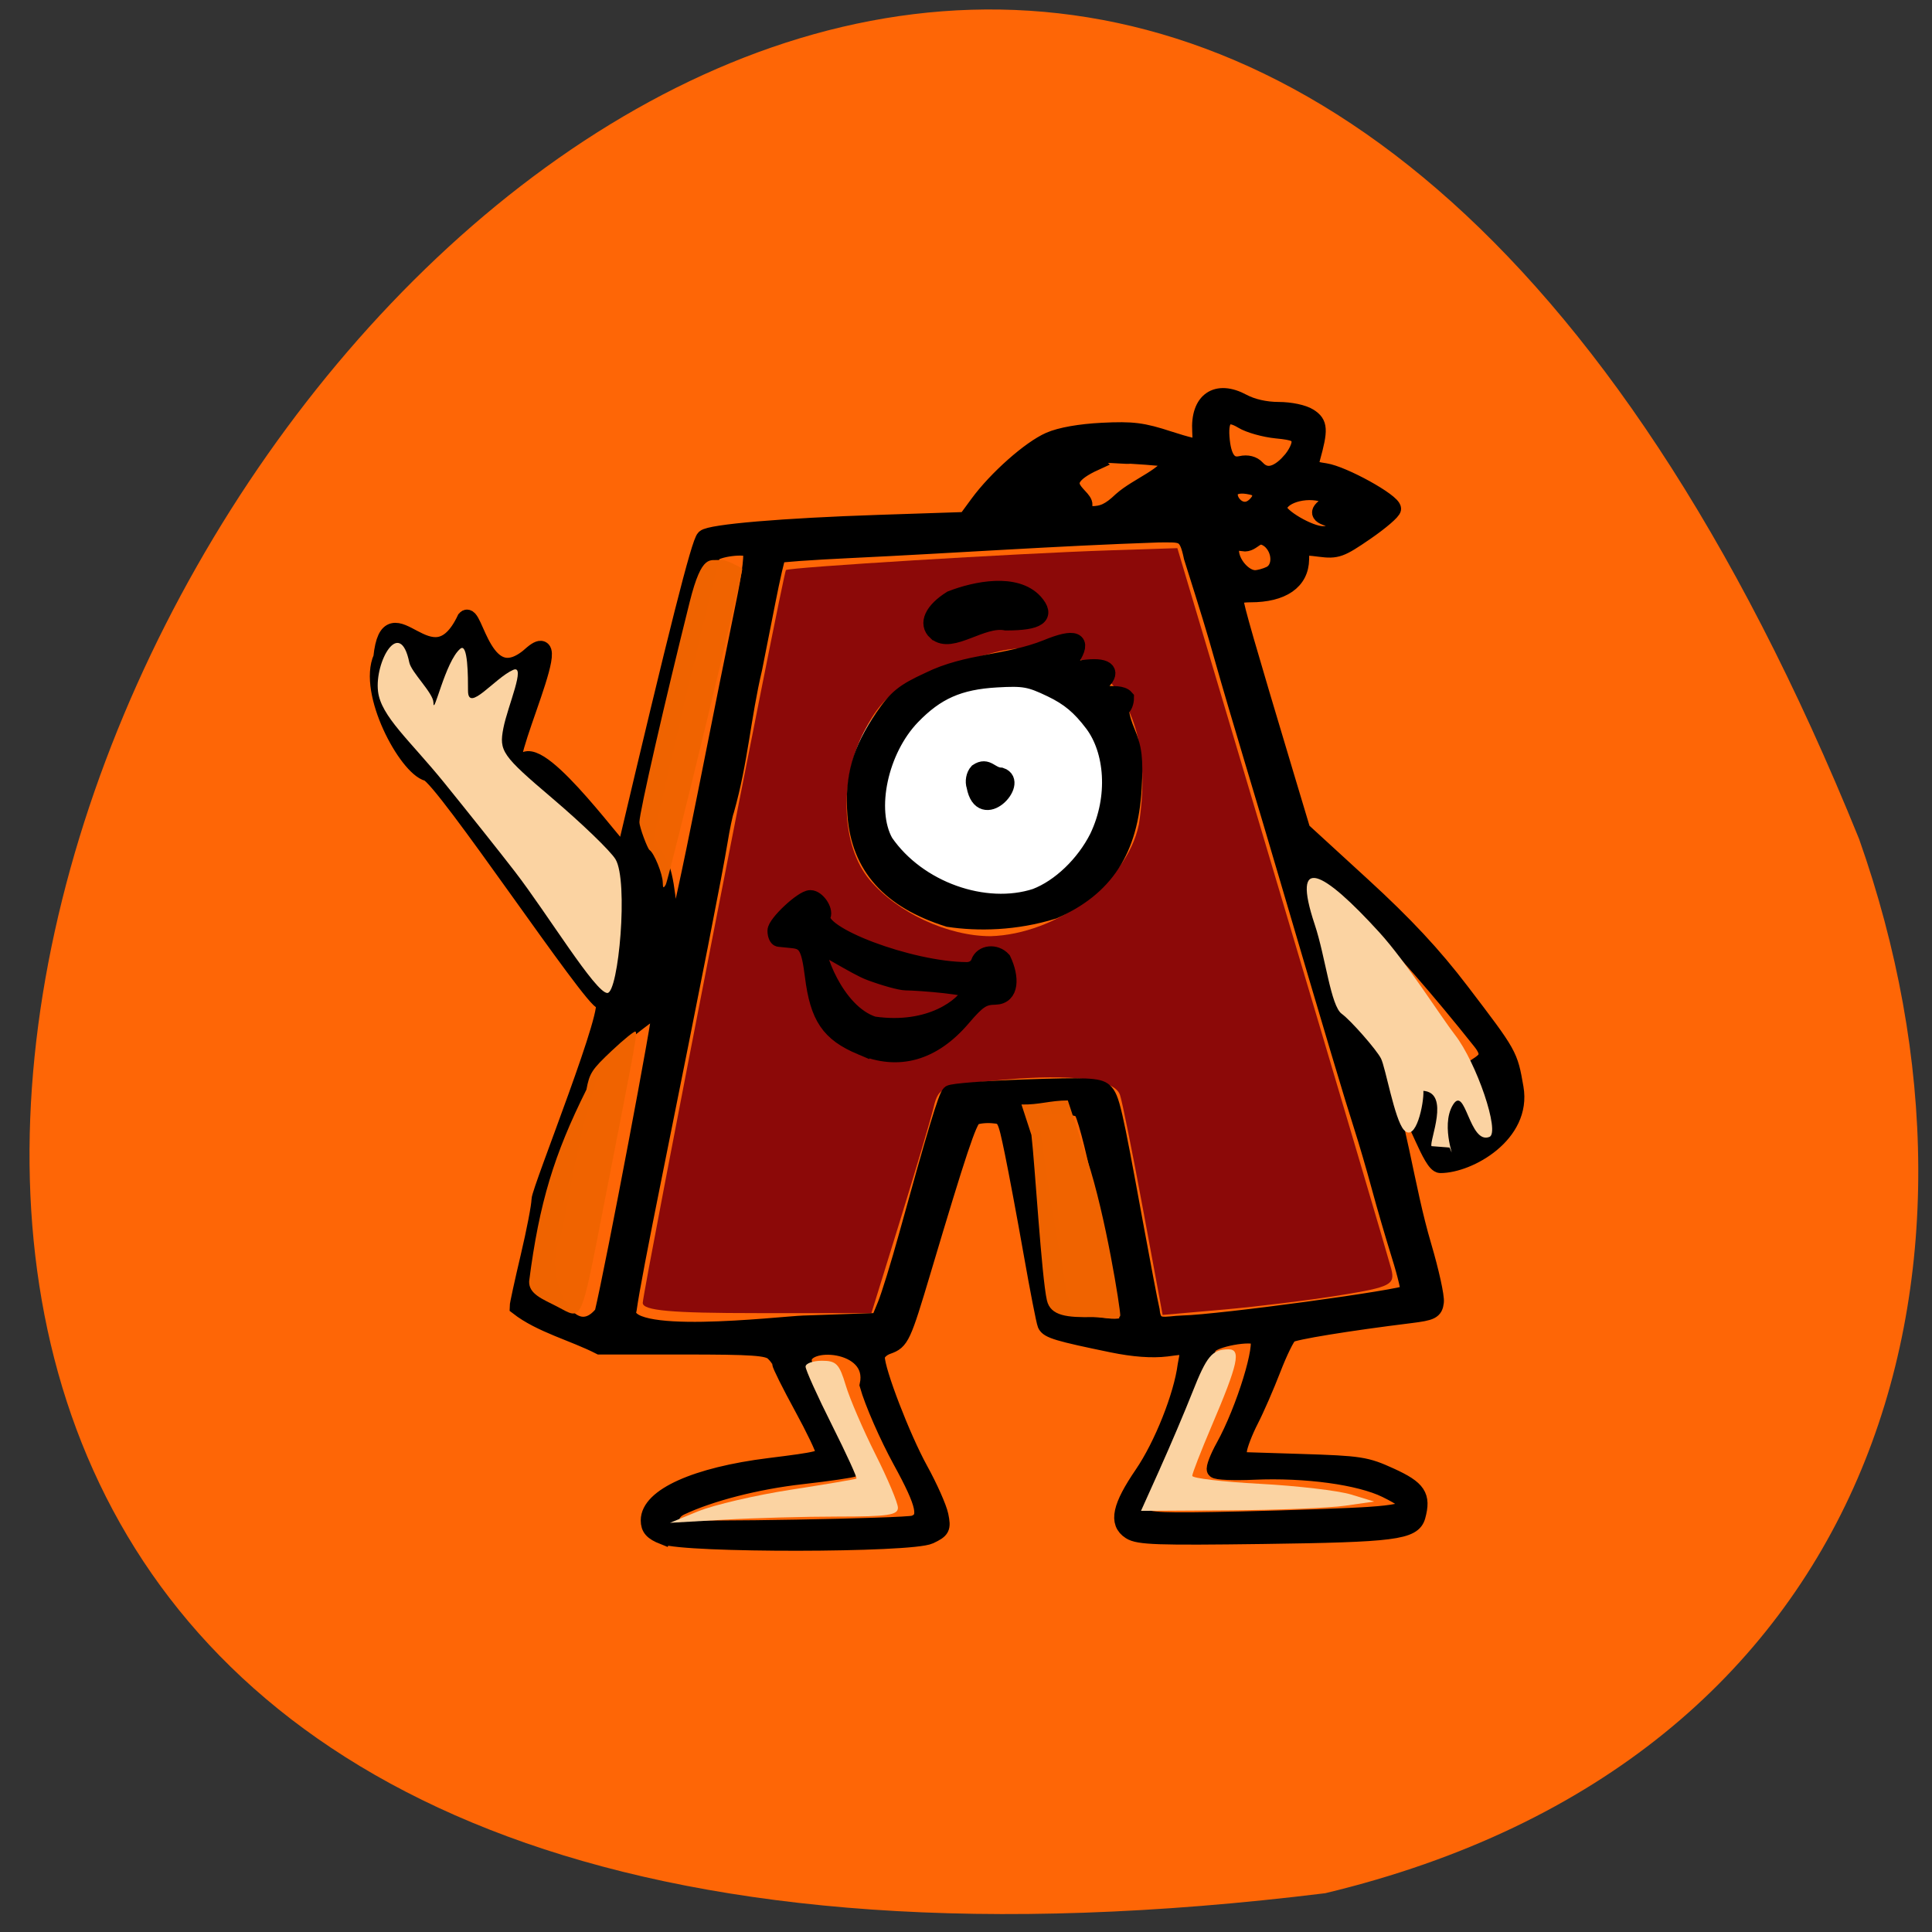 <svg xmlns="http://www.w3.org/2000/svg" viewBox="0 0 256 256"><rect x="0" y="0" width="256" height="256" fill="#333333" stroke="none"/><path d="m 175.6 250.86 c -360.62 44.46 -61.711 -466.7 70.74 -139.69 20.313 57.45 2.679 122.09 -70.74 139.69 z" fill="#fe6606" color="#000"/><path d="m 147.6 107.63 a 16.06 15.296 0 1 1 -32.12 0 16.06 15.296 0 1 1 32.12 0 z" transform="matrix(1.095 0 0 1.15 -14.06 -18.439)" fill="#fff"/><g transform="translate(1.428)" stroke="#ff4500"><path d="m 83.74 172.64 c -0.005 -1.451 18.587 -96.62 18.97 -97.1 0.288 -0.361 30.667 -2.217 42.758 -2.611 l 9.112 -0.297 l 13.881 46.614 c 7.634 25.638 14.14 47.642 14.462 48.899 0.529 2.077 -0.082 2.393 -6.722 3.473 -4.02 0.654 -10.965 1.51 -15.439 1.903 l -8.136 0.715 l -2.588 -13.951 c -1.423 -7.673 -2.806 -14.531 -3.074 -15.24 -0.779 -2.067 -6.349 -2.774 -15.487 -1.965 -8.04 0.712 -8.537 0.907 -9.191 3.631 -0.38 1.583 -2.39 8.37 -4.468 15.08 l -3.777 12.203 h -15.15 c -11.393 0 -15.15 -0.336 -15.15 -1.356 z m 65.728 -63.32 c 3.066 -19.813 -9.194 -25.52 -19.235 -22.844 -11.3 3.02 -14.325 4.866 -17.19 10.475 -3.33 6.528 -2.998 15.16 0.755 19.624 3.664 4.354 10.362 7.474 16.04 7.474 8.675 -0.275 17.973 -7.01 19.622 -14.729 z" fill="#8c0908" stroke="none"/><path d="m 893.82 572.04 c -0.652 -0.262 -0.858 -0.497 -0.858 -0.979 0 -1.457 2.838 -2.749 7.262 -3.305 3.02 -0.38 3.301 -0.45 3.301 -0.84 0 -0.192 -0.594 -1.449 -1.32 -2.793 -0.726 -1.344 -1.32 -2.551 -1.32 -2.682 0 -0.131 -0.187 -0.411 -0.415 -0.622 -0.348 -0.322 -1.225 -0.384 -5.449 -0.384 h -5.03 c -1.592 -0.823 -3.565 -1.319 -4.946 -2.408 0 -0.132 0.297 -1.511 0.66 -3.065 0.363 -1.553 0.66 -3.113 0.66 -3.466 0 -0.6 4.652 -12.255 3.797 -12.11 -0.56 0.097 -9.65 -13.716 -10.561 -13.957 -1.272 -0.342 -3.725 -4.937 -2.783 -7.05 0.455 -4.392 3 2.025 5.057 -2.374 0.573 -0.669 1.108 4.864 4.049 2.121 2.511 -2.112 -2.959 8.828 -0.543 6.576 1.141 -1.064 6.04 5.947 6.115 5.636 3.182 -13.65 4.518 -18.992 4.821 -19.272 0.358 -0.331 4.749 -0.708 10.506 -0.901 l 5.273 -0.177 l 0.734 -1.012 c 1.106 -1.526 3.134 -3.344 4.31 -3.865 0.66 -0.292 1.842 -0.503 3.194 -0.571 1.822 -0.091 2.43 -0.013 4.03 0.518 1.035 0.344 1.893 0.549 1.908 0.457 0.015 -0.092 0.005 -0.523 -0.02 -0.957 -0.111 -1.885 0.973 -2.643 2.55 -1.782 0.565 0.308 1.375 0.494 2.152 0.494 0.723 0 1.504 0.167 1.859 0.397 0.626 0.406 0.649 0.778 0.161 2.56 -0.16 0.584 -0.094 0.648 0.799 0.782 1.083 0.163 4.085 1.841 4.089 2.286 0.001 0.157 -0.739 0.8 -1.645 1.43 -1.517 1.055 -1.736 1.134 -2.773 1 -1.123 -0.142 -1.126 -0.141 -1.134 0.646 -0.014 1.364 -1.113 2.133 -3.046 2.133 -0.641 0 -0.907 0.11 -0.907 0.376 0 0.35 0.652 2.641 3.073 10.802 l 0.961 3.239 l 3.621 3.356 c 2.584 2.395 4.294 4.249 5.971 6.475 2.937 3.898 2.92 3.868 3.271 5.901 0.492 2.849 -2.81 4.703 -4.519 4.703 -0.568 0 -1.562 -3.273 -1.91 -3.15 -3.02 -1.512 2.757 -1.371 2.939 -1.665 0.612 -1.49 2.581 -1.223 1.413 -2.712 -4.944 -6.3 -9.717 -11.202 -10.2 -10.478 -0.088 0.132 0.209 1.534 0.66 3.115 1.343 4.705 1.498 5.05 2.647 5.904 2.07 6.89 2.327 10.211 3.416 13.945 0.451 1.545 0.786 3.083 0.744 3.418 -0.067 0.54 -0.239 0.629 -1.528 0.79 -3.793 0.474 -7.03 1.01 -7.296 1.204 -0.164 0.119 -0.622 1.066 -1.018 2.105 -0.396 1.038 -1 2.442 -1.346 3.12 -0.344 0.678 -0.658 1.502 -0.698 1.832 l -0.072 0.6 l 3.829 0.122 c 3.593 0.115 3.927 0.167 5.414 0.855 1.649 0.763 1.942 1.21 1.606 2.448 -0.255 0.941 -1.407 1.089 -9.312 1.196 -6.393 0.086 -7.508 0.047 -8.01 -0.278 -0.804 -0.521 -0.593 -1.503 0.753 -3.497 1.181 -1.75 2.367 -4.767 2.605 -6.625 0.278 -1.385 0.102 -1.203 -1.168 -1.047 -0.871 0.107 -1.99 0.024 -3.273 -0.243 -3.266 -0.679 -3.871 -0.862 -4.02 -1.213 -0.077 -0.186 -0.453 -2.136 -0.836 -4.333 -0.383 -2.198 -0.898 -4.985 -1.145 -6.194 -0.442 -2.157 -0.465 -2.2 -1.238 -2.262 -0.434 -0.035 -0.938 0.027 -1.121 0.138 -0.319 0.193 -0.944 2.088 -3.078 9.33 -1.218 4.131 -1.321 4.355 -2.131 4.64 -0.38 0.134 -0.663 0.427 -0.663 0.687 0 0.845 1.544 4.903 2.607 6.853 0.581 1.066 1.135 2.326 1.231 2.799 0.159 0.784 0.102 0.896 -0.63 1.246 -1.124 0.538 -14.752 0.555 -16.08 0.02 z m 15.14 -0.777 c 0.852 -0.303 0.683 -1.131 -0.783 -3.836 -0.811 -1.497 -1.711 -3.578 -2 -4.624 0.577 -2.698 -4.04 -2.925 -3.891 -1.451 0.084 0.504 0.831 2.153 1.661 3.666 0.83 1.512 1.449 2.805 1.377 2.872 -0.072 0.067 -1.491 0.278 -3.153 0.468 -2.705 0.31 -5.497 1.034 -7.297 1.892 -0.706 0.337 -0.784 1.089 -0.132 1.271 0.562 0.157 13.723 -0.081 14.218 -0.258 z m 27.572 -0.532 c 2.696 -0.191 2.916 -0.558 0.924 -1.546 -1.602 -0.794 -4.854 -1.242 -7.997 -1.102 -1.203 0.054 -2.247 0.01 -2.32 -0.102 -0.073 -0.11 0.168 -0.75 0.537 -1.423 1.229 -2.244 2.455 -6.279 2.027 -6.675 -0.368 -0.34 -2.704 0.096 -2.957 0.552 -0.112 0.202 -0.636 1.63 -1.166 3.176 -0.529 1.545 -1.448 3.712 -2.043 4.817 -0.869 1.614 -1.018 2.077 -0.763 2.362 0.266 0.296 1.229 0.333 5.915 0.227 3.078 -0.07 6.607 -0.198 7.842 -0.285 z m -34.19 -11.677 l 4.503 -0.158 l 0.408 -1 c 0.224 -0.551 0.798 -2.431 1.276 -4.177 1.736 -6.353 2.384 -8.525 2.6 -8.726 0.122 -0.112 2.176 -0.273 4.565 -0.356 3.672 -0.128 4.406 -0.094 4.743 0.217 0.428 0.395 0.579 1.056 1.837 8.01 0.45 2.486 0.906 4.904 1.015 5.374 0.104 1.226 0.856 0.839 1.899 0.813 2.236 -0.055 13.309 -1.576 13.629 -1.872 0.075 -0.069 -0.163 -1.097 -0.529 -2.282 -0.366 -1.185 -0.916 -3.09 -1.22 -4.232 -0.305 -1.142 -0.782 -2.791 -1.061 -3.664 -0.551 -1.727 -1.669 -5.512 -4.473 -15.14 -1.284 -4.448 -2.956 -9.938 -3.966 -13.557 -0.448 -1.608 -0.763 -2.654 -1.824 -6.05 -0.318 -1.54 -0.579 -1.405 -2.027 -1.405 -6.352 0.22 -12.05 0.637 -18.685 0.958 -2.293 0.11 -4.223 0.25 -4.289 0.311 -0.066 0.061 -0.363 1.367 -0.66 2.902 -0.297 1.535 -0.65 3.341 -0.784 4.01 -0.703 3.01 -0.848 5.641 -1.696 8.671 -0.081 0.202 -0.262 1.081 -0.403 1.954 -0.287 1.78 -1.584 8.469 -3.863 19.908 -0.978 4.91 -1.451 7.425 -1.619 8.61 -0.659 2.143 9.1 0.932 10.63 0.879 z m 3.42 -16.912 c -1.923 -0.821 -2.578 -1.798 -2.892 -4.317 -0.22 -1.762 -0.421 -2.118 -1.243 -2.201 -0.34 -0.034 -0.708 -0.072 -0.817 -0.083 -0.109 -0.011 -0.198 -0.229 -0.198 -0.484 0 -0.442 1.623 -1.979 2.09 -1.979 0.391 0 0.88 0.714 0.732 1.07 -0.463 1.116 5.298 3.314 8.714 3.325 0.346 0.001 0.644 -0.194 0.744 -0.487 0.193 -0.561 0.982 -0.646 1.424 -0.154 0.507 1.08 0.494 2.226 -0.457 2.243 -0.743 0.012 -1.052 0.216 -1.967 1.302 -1.799 2.136 -3.866 2.731 -6.13 1.764 z m 6.629 -3.391 c 0.184 -0.276 -3.061 -0.541 -3.939 -0.55 -0.317 -0.004 -1.287 -0.276 -2.154 -0.605 -0.884 -0.336 -2.979 -1.73 -3.107 -1.612 -0.25 0.231 0.969 4.047 3.317 4.809 3.467 0.507 5.489 -1.168 5.883 -2.042 z m -1.347 -4.424 c -3.551 -1.125 -5.372 -3.189 -5.607 -6.355 -0.17 -2.289 0.29 -3.934 1.663 -5.957 0.814 -1.199 1.234 -1.542 2.765 -2.255 2.311 -1.155 4.736 -1.015 7.1 -1.976 1.728 -0.72 2.238 -0.496 1.501 0.658 -0.752 0.979 -0.237 0.716 0.706 0.585 1.351 -0.187 1.81 0.149 1.14 0.833 -0.689 1.228 0.976 0.444 1.426 0.978 0 0.267 -0.107 0.547 -0.239 0.622 -0.131 0.075 0 0.714 0.293 1.419 0.436 1.052 0.509 1.677 0.409 3.481 -0.21 3.778 -1.703 6.095 -4.82 7.479 -2.311 0.723 -4.556 0.758 -6.337 0.488 z m 5.261 -1.348 c 1.459 -0.564 2.929 -1.987 3.744 -3.624 1.177 -2.481 0.915 -5.31 -0.29 -6.931 -0.779 -1.044 -1.438 -1.602 -2.509 -2.123 -1.297 -0.63 -1.65 -0.694 -3.301 -0.599 -2.282 0.132 -3.651 0.744 -5.119 2.286 -1.938 2.037 -2.711 5.682 -1.623 7.656 1.986 2.917 6.04 4.343 9.1 3.335 z m -3.676 -6.739 c -0.101 -0.294 -0.032 -0.676 0.162 -0.891 0.6 -0.41 0.775 0.222 1.411 0.248 1.159 0.394 -1.145 2.938 -1.573 0.643 z m -2.347 -9.414 c -0.56 -0.518 -0.196 -1.32 0.921 -2.029 1.488 -0.585 3.892 -1.074 5.03 0.184 0.759 0.868 0.243 1.241 -1.719 1.243 -1.47 -0.294 -3.294 1.443 -4.228 0.602 z m 11.554 42.2 c 0.07 -0.105 -0.043 -1.012 -0.253 -2.02 -0.209 -1 -0.789 -3.848 -1.288 -6.321 -0.522 -2.588 -1.053 -4.583 -1.25 -4.698 -0.623 -0.365 -2.853 -0.245 -3.02 0.163 -0.198 0.477 1.726 12.11 2.067 12.5 0.868 0.159 3.089 1 3.744 0.376 z m -31.666 -0.602 c 0.663 -2.802 3.611 -18.553 3.493 -18.662 -0.085 -0.078 -1.031 0.587 -2.103 1.478 -1.693 1.407 -1.989 1.778 -2.25 2.822 -1.293 4.058 -1.46 6.404 -2.137 9.368 -1.31 2.793 1.039 7.486 2.996 4.994 z m 46.755 -13.615 c 0.527 2.198 0.925 2.793 1.256 1.877 -0.399 -1.716 -3.092 -9.204 -1.256 -1.877 z m -40.557 -17.954 c 0.896 -4.568 1.931 -9.774 2.299 -11.569 0.452 -2.205 0.583 -3.344 0.402 -3.511 -0.299 -0.277 -2.053 -0.049 -2.284 0.296 -0.15 0.224 -3.363 13.858 -3.882 16.473 -0.247 1.244 -0.228 1.484 0.135 1.73 0.615 0.416 0.878 1.229 1.093 3.385 0.105 1.055 0.285 1.825 0.4 1.71 0.115 -0.115 0.941 -3.946 1.837 -8.514 z m 34.1 -13.566 c 0.688 -0.341 0.665 -1.496 -0.041 -2.088 -0.83 -0.624 -0.96 0.299 -1.614 0.19 -0.513 -0.474 -0.738 -0.34 -0.738 0.441 0 0.788 0.793 1.71 1.47 1.71 0.227 0 0.643 -0.114 0.924 -0.253 z m 4.356 -2.789 c 0.489 -0.338 0.472 -0.363 -0.351 -0.52 -1.115 -0.213 -1.265 -0.467 -0.549 -0.931 l 0.577 -0.374 l -0.76 -0.267 c -1.163 -0.409 -2.761 0.1 -2.761 0.88 0 0.473 1.851 1.567 2.652 1.567 0.374 0 0.911 -0.16 1.193 -0.355 z m -13.338 -1.743 c 0.987 -0.887 2.816 -1.519 3.058 -2.47 -0.06 -0.056 -1.192 -0.166 -2.515 -0.245 -0.509 0.067 -2.976 -0.348 -2.141 0.416 -2.999 1.385 -0.289 2.084 -0.701 2.729 -0.415 0.425 -0.392 0.447 0.476 0.447 0.703 0 1.123 -0.202 1.823 -0.877 z m 3.933 0.646 c 0.309 -0.181 0.257 -0.277 -0.272 -0.499 -0.711 -0.3 -2.091 0.017 -2.091 0.48 0 0.31 1.841 0.325 2.363 0.019 z m 4.338 -0.558 c 0.222 -0.326 0.186 -0.518 -0.16 -0.837 -2.967 -0.874 -1.125 2.633 0.16 0.838 z m 1.871 -2.42 c 0.389 -0.427 0.662 -0.995 0.618 -1.282 -0.066 -0.425 -0.312 -0.539 -1.4 -0.645 -0.726 -0.071 -1.653 -0.335 -2.06 -0.586 -0.94 -0.581 -1.374 -0.245 -1.284 0.995 0.095 1.306 0.472 1.829 1.196 1.661 0.378 -0.088 0.731 0.003 0.946 0.242 0.529 0.59 1.22 0.456 1.985 -0.384 z" transform="matrix(2.195 0 0 2.17 -1875.48 -1037.75)" stroke="#000"/></g><g stroke="none"><g fill="#fbd3a2"><path d="m 50.09 91.61 c 0.391 3.309 4.218 6.496 8.748 12.08 3.248 4.01 7.475 9.319 9.392 11.807 4.32 5.606 10.68 16.08 12.249 16.08 1.484 0 2.82 -14.877 1.073 -17.73 -0.673 -1.099 -4.432 -4.724 -8.354 -8.06 -6.683 -5.678 -7.091 -6.262 -6.496 -9.311 0.571 -2.927 3.06 -8.499 1.286 -7.709 -2.447 1.089 -5.973 5.73 -5.973 2.764 0 -1.789 0 -6.423 -1.019 -5.575 -2.01 1.671 -3.564 9.164 -3.564 7.141 0 -1.247 -2.931 -4.01 -3.198 -5.319 -1.24 -6.06 -4.608 -0.098 -4.144 3.829 z"/><path d="m 92.53 200.25 c 2.068 -0.845 7.574 -2.127 12.236 -2.849 4.662 -0.722 8.584 -1.386 8.716 -1.475 0.131 -0.09 -1.331 -3.289 -3.25 -7.11 -1.919 -3.821 -3.489 -7.299 -3.489 -7.728 0 -0.429 0.978 -0.78 2.173 -0.78 1.894 0 2.298 0.417 3.147 3.25 0.535 1.788 2.311 5.91 3.945 9.16 1.634 3.251 2.971 6.434 2.971 7.07 0 0.967 -1.338 1.164 -7.913 1.164 -4.352 0 -11.149 0.187 -15.1 0.415 l -7.192 0.415 l 3.76 -1.536 z"/><path d="m 153.68 194.65 c 1.373 -3.05 3.311 -7.61 4.306 -10.133 1.919 -4.865 2.622 -5.705 4.788 -5.724 1.714 -0.015 1.292 1.905 -2.239 10.189 -1.405 3.297 -2.555 6.256 -2.555 6.575 0 0.319 4.04 0.796 8.986 1.059 4.942 0.263 10.363 0.899 12.05 1.413 l 3.059 0.934 l -3.824 0.549 c -2.103 0.302 -9.05 0.579 -15.443 0.616 l -11.619 0.067 l 2.496 -5.545 z"/><path d="m 189.68 151.87 c -0.308 -0.71 2.514 -7.04 -1.075 -7.328 0.098 1.59 -0.994 6.965 -2.595 5.159 -1.227 -1.384 -2.419 -8.249 -3.02 -9.441 -0.605 -1.192 -4.051 -5.102 -5.19 -5.913 -1.482 -1.055 -2.144 -7.498 -3.597 -11.859 -3.151 -9.462 1.092 -7.147 8.565 1.053 3.61 3.961 8.248 11.307 9.997 13.549 2.899 3.715 6.04 12.995 4.59 13.559 -2.669 1.036 -3.168 -6.947 -4.824 -4.261 -1.807 2.929 0.593 8.091 -0.458 5.667 z"/></g><g fill="#f06400" fill-opacity="0.996"><path d="m 73.79 173.11 c -1.879 -0.972 -3.752 -1.639 -3.675 -3.347 1.34 -10.415 3.311 -16.803 7.59 -25.384 0.402 -2.18 0.721 -2.669 3.362 -5.156 1.605 -1.511 3.02 -2.65 3.135 -2.531 0.252 0.252 0.176 0.671 -3.911 21.59 -3.444 17.628 -3.01 16.635 -6.501 14.829 z"/><path d="m 87.82 116.95 c -0.016 -1.149 -1.155 -3.946 -1.758 -4.319 -0.244 -0.151 -1.337 -2.996 -1.337 -3.704 0 -1.267 3.413 -16.16 6.659 -29.15 1.653 -6.617 2.735 -5.392 4.065 -5.595 0.734 -0.112 2.825 1.101 2.9 1.168 0.226 0.201 -9.725 41.16 -10.136 41.874 -0.302 0.522 -0.382 0.466 -0.393 -0.275 z"/><path d="m 138.72 172.3 c -0.709 -3.116 -1.604 -18.16 -2.05 -21.905 l -1.32 -4.044 c 2.323 0.056 3.809 -0.536 6.143 -0.536 l 2.559 7.783 c 2.484 7.555 4.388 19.769 4.388 20.689 0 0.686 -2.259 0.289 -3.606 0.235 -3.387 0.06 -5.633 -0.127 -6.114 -2.222 z"/></g></g></svg>